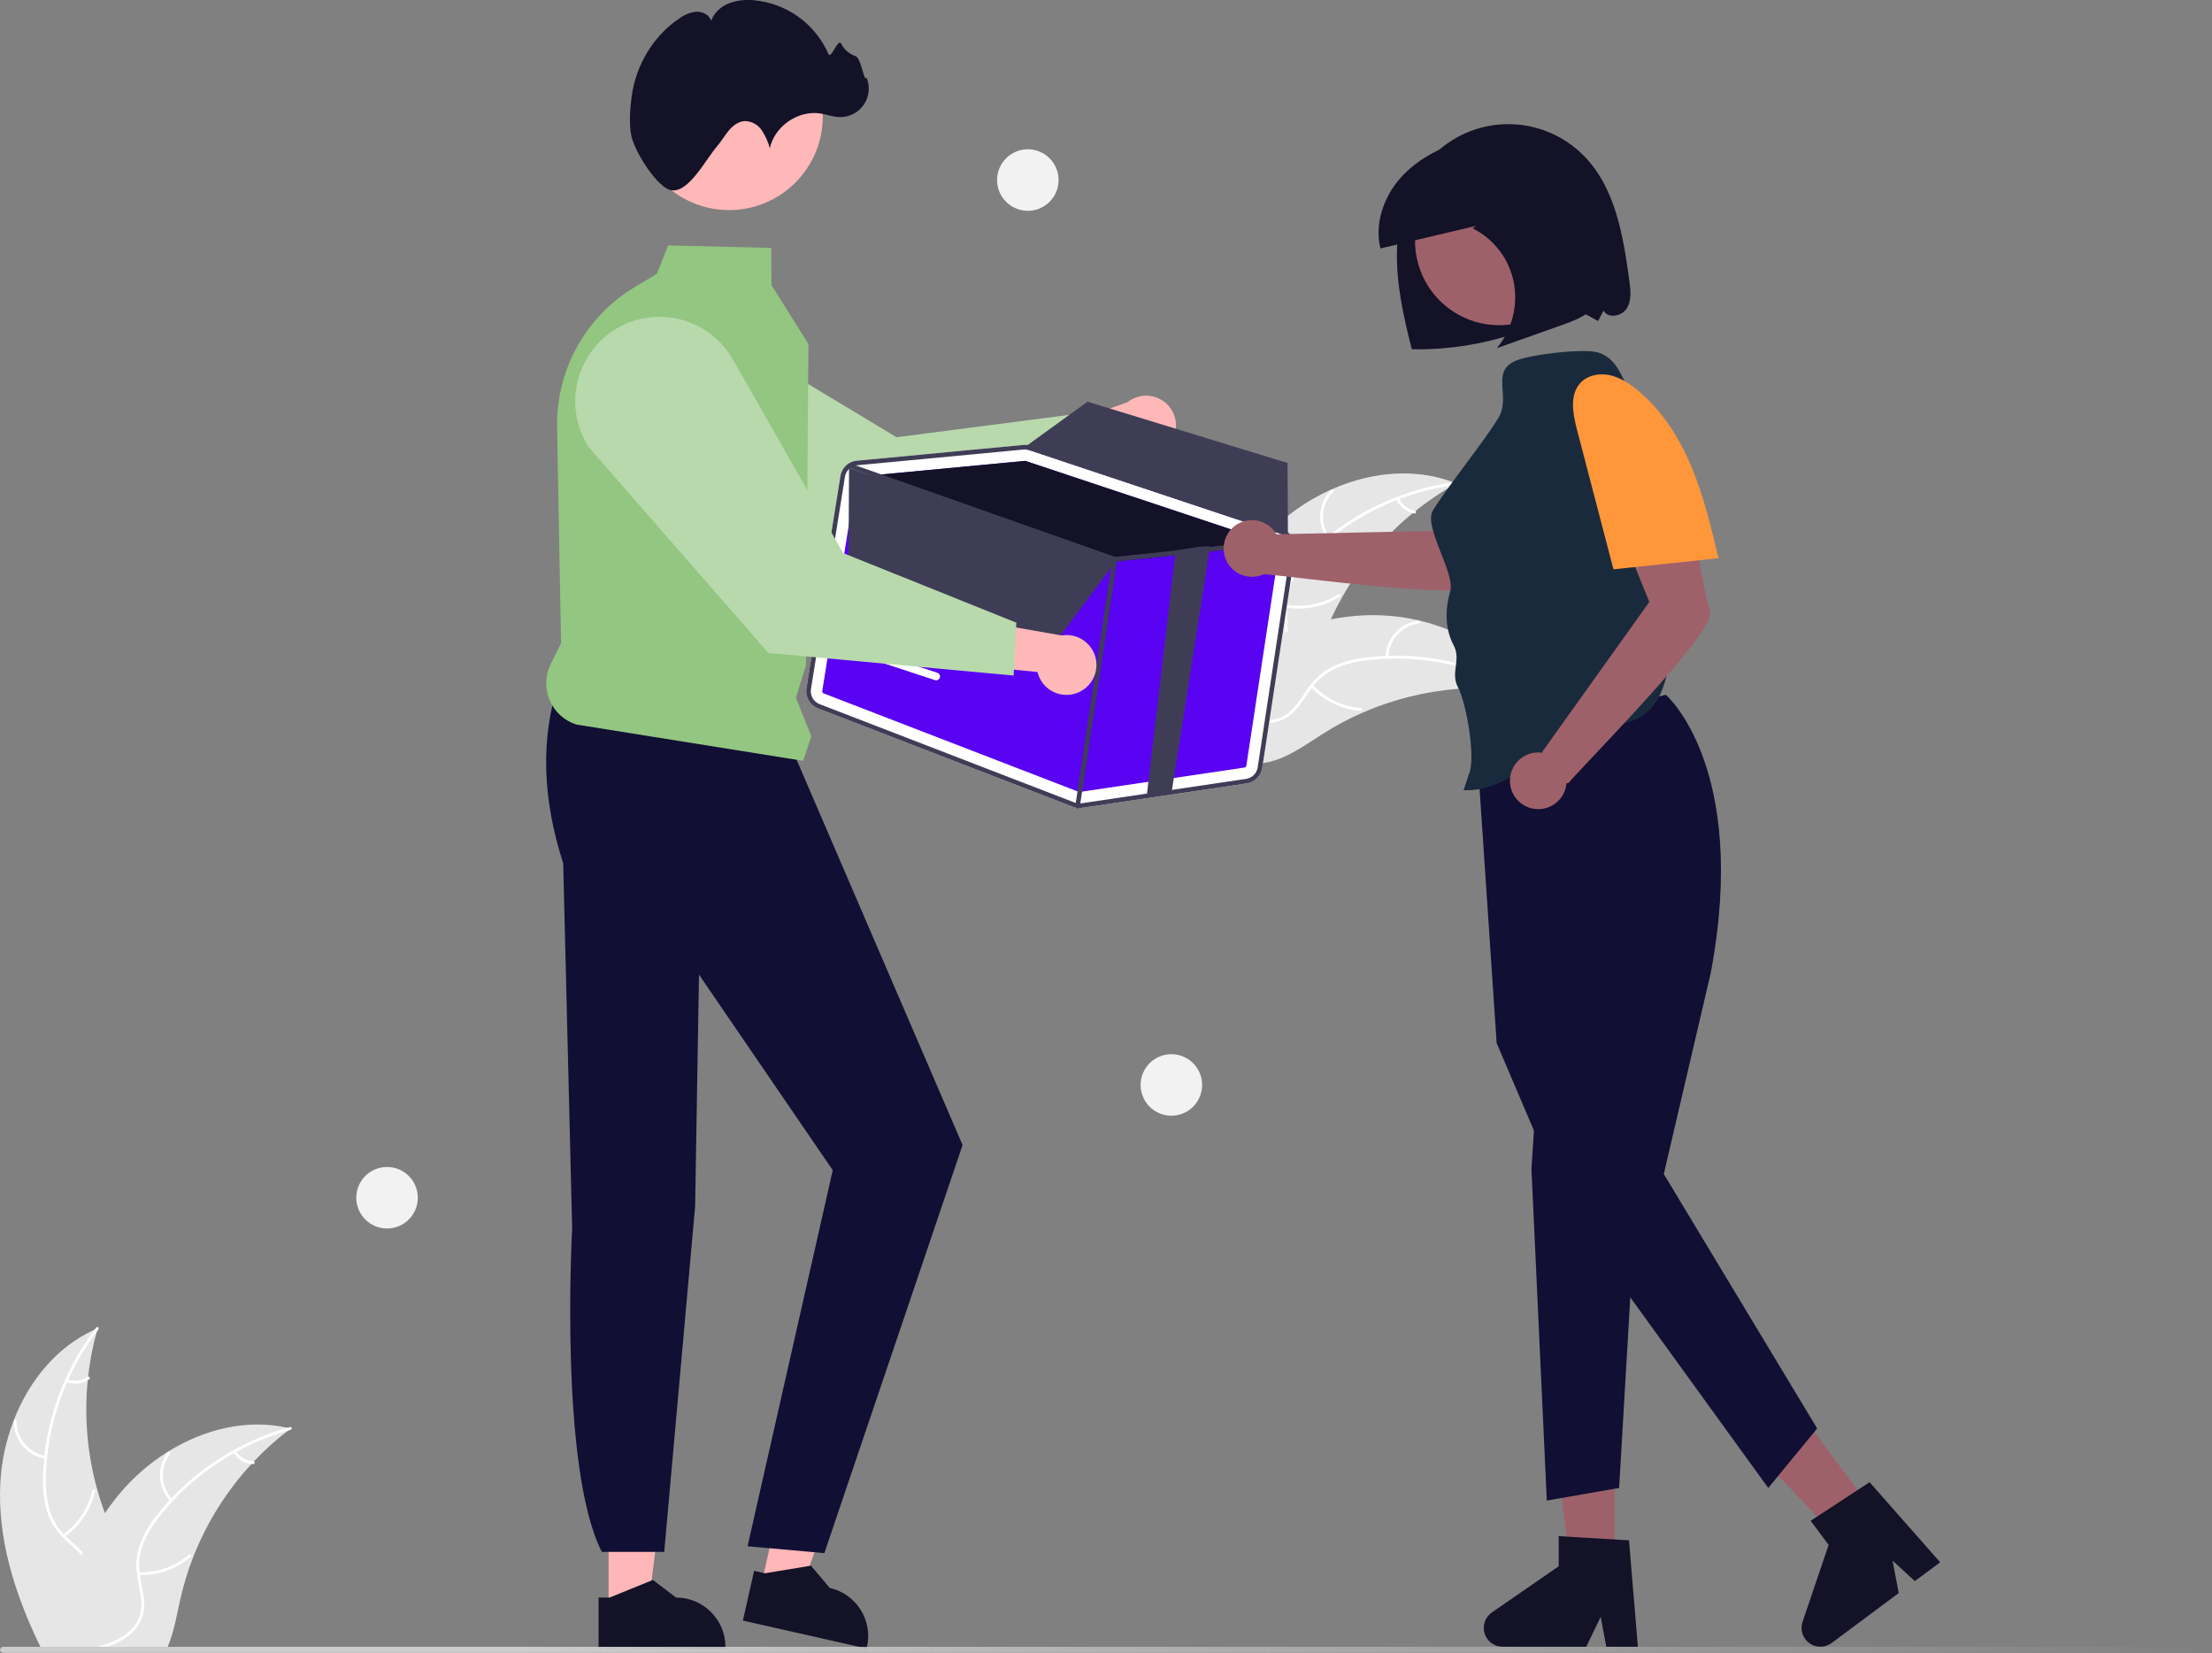 <svg width="863" height="645" viewBox="0 0 863 645" fill="none" xmlns="http://www.w3.org/2000/svg">
<rect x="0" y="0" width="863" height="645" fill="#808080" stroke="none"/>
<g clip-path="url(#clip0_1126_7400)">
<path d="M629.943 612.644H612.777L604.608 546.435H629.943V612.644Z" fill="#9E616A"/>
<path d="M639.003 642.385H626.693L624.495 630.763L618.868 642.385H586.219C584.654 642.385 583.13 641.885 581.869 640.958C580.609 640.03 579.678 638.724 579.212 637.23C578.746 635.736 578.77 634.132 579.281 632.653C579.791 631.173 580.761 629.896 582.049 629.007L608.121 611V599.25L635.545 600.887L639.003 642.385Z" fill="#131227"/>
<path d="M731.923 590.981L718.148 601.224L672.085 552.969L692.415 537.851L731.923 590.981Z" fill="#9E616A"/>
<path d="M756.94 609.441L747.061 616.786L738.363 608.771L740.782 621.456L714.583 640.938C713.327 641.872 711.806 642.38 710.241 642.388C708.676 642.396 707.15 641.903 705.884 640.982C704.619 640.061 703.681 638.76 703.208 637.268C702.735 635.776 702.751 634.172 703.253 632.69L713.431 602.683L706.419 593.255L729.402 578.204L756.94 609.441Z" fill="#131227"/>
<path d="M649.928 271.04C649.928 271.04 682.496 299.178 667.47 379.392L649.124 457.989L708.954 557.245L689.877 580.452L612.097 473.019L583.912 406.905L576.003 289.236L649.928 271.04Z" fill="#110F33"/>
<path d="M599.447 425.746L597.488 456.084L603.483 585.365L631.692 580.452L637.083 488.406L599.447 425.746Z" fill="#110F33"/>
<path d="M237.445 628.211L252.796 628.21L260.098 569.001L237.443 569.002L237.445 628.211Z" fill="#FFB6B6"/>
<path d="M233.53 623.199L237.85 623.199L254.719 616.339L263.76 623.198H263.762C268.871 623.198 273.771 625.228 277.384 628.841C280.997 632.454 283.027 637.354 283.027 642.463V643.089L233.53 643.091L233.53 623.199Z" fill="#131227"/>
<path d="M296.932 618.538L311.905 621.918L332.071 565.772L309.972 560.782L296.932 618.538Z" fill="#FFB6B6"/>
<path d="M294.216 612.786L298.431 613.738L316.397 610.762L323.705 619.444L323.706 619.445C328.69 620.57 333.022 623.63 335.751 627.95C338.479 632.27 339.38 637.496 338.255 642.48L338.117 643.091L289.835 632.19L294.216 612.786Z" fill="#131227"/>
<path d="M218.003 266.236C210.806 287.942 211.567 311.504 219.733 336.792L223.224 479.17C223.224 479.17 218.023 572.539 234.806 605.395H259.146L271.197 470.643L272.71 380.197L324.893 456.503L291.656 603.192L321.613 605.87L375.547 446.679L309.003 292.236L218.003 266.236Z" fill="#110F33"/>
<path d="M498.697 204.408C517.315 187.631 545.006 179.196 568.235 188.603C544.407 201.831 526.027 223.062 516.347 248.538C512.649 258.376 509.56 269.704 500.465 274.971C494.805 278.249 487.764 278.409 481.419 276.827C475.073 275.244 469.257 272.072 463.52 268.932L461.888 268.896C469.215 244.93 480.08 221.184 498.697 204.408Z" fill="#E6E6E6"/>
<path d="M568.105 189.112C547.533 191.771 528.321 200.844 513.199 215.043C509.889 218.042 507.073 221.544 504.853 225.42C502.813 229.265 501.841 233.587 502.036 237.935C502.136 241.994 502.709 246.133 501.821 250.145C501.337 252.192 500.424 254.114 499.145 255.783C497.865 257.453 496.247 258.833 494.397 259.834C489.851 262.447 484.637 263.271 479.511 263.899C473.819 264.597 467.896 265.231 462.969 268.424C462.372 268.811 461.806 267.862 462.402 267.475C470.975 261.921 481.822 263.942 491.04 260.235C495.341 258.505 499.146 255.469 500.494 250.878C501.671 246.863 501.084 242.594 500.947 238.486C500.695 234.246 501.484 230.009 503.246 226.145C505.261 222.169 507.938 218.564 511.162 215.486C518.31 208.44 526.521 202.562 535.495 198.066C545.709 192.879 556.734 189.477 568.095 188.008C568.798 187.917 568.804 189.022 568.105 189.112Z" fill="white"/>
<path d="M517.799 210.184C515.761 207.324 514.807 203.832 515.106 200.332C515.405 196.833 516.938 193.554 519.431 191.08C519.938 190.582 520.736 191.345 520.23 191.844C517.903 194.143 516.475 197.198 516.204 200.457C515.932 203.717 516.834 206.966 518.747 209.618C519.163 210.195 518.212 210.758 517.799 210.184Z" fill="white"/>
<path d="M501.714 235.884C508.783 237.137 516.065 235.679 522.108 231.801C522.706 231.416 523.271 232.365 522.674 232.749C516.379 236.773 508.798 238.275 501.444 236.955C500.743 236.829 501.017 235.759 501.714 235.884Z" fill="white"/>
<path d="M545.798 194.341C546.356 195.612 547.221 196.725 548.315 197.579C549.409 198.433 550.698 199.002 552.067 199.235C552.769 199.353 552.494 200.423 551.797 200.306C550.286 200.042 548.863 199.412 547.652 198.47C546.441 197.529 545.479 196.306 544.85 194.907C544.78 194.78 544.76 194.631 544.796 194.491C544.831 194.35 544.919 194.228 545.041 194.15C545.167 194.075 545.317 194.054 545.459 194.09C545.601 194.125 545.723 194.216 545.798 194.341Z" fill="white"/>
<path d="M593.813 269.507C593.372 269.447 592.932 269.386 592.485 269.332C586.559 268.545 580.578 268.241 574.603 268.423C574.141 268.43 573.672 268.444 573.211 268.464C558.82 269.056 544.663 272.314 531.461 278.074C526.21 280.371 521.141 283.064 516.298 286.13C509.611 290.364 502.696 295.487 495.22 297.214C494.442 297.403 493.653 297.544 492.858 297.635L461.969 270.89C461.93 270.794 461.884 270.704 461.844 270.608L460.562 269.596C460.8 269.421 461.052 269.244 461.29 269.068C461.428 268.966 461.573 268.869 461.711 268.767C461.806 268.701 461.9 268.635 461.981 268.569C462.013 268.547 462.044 268.525 462.069 268.51C462.151 268.445 462.233 268.393 462.308 268.334C463.71 267.341 465.122 266.356 466.543 265.38C466.549 265.373 466.549 265.373 466.562 265.372C477.32 257.825 488.935 251.582 501.163 246.772C501.53 246.634 501.903 246.488 502.284 246.361C507.791 244.314 513.456 242.719 519.223 241.595C522.383 240.989 525.571 240.544 528.776 240.26C537.058 239.544 545.401 240.135 553.499 242.012C569.642 245.755 584.409 254.62 593.155 268.445C593.379 268.798 593.596 269.147 593.813 269.507Z" fill="#E6E6E6"/>
<path d="M593.404 269.839C575.378 259.576 554.575 255.254 533.953 257.486C529.504 257.888 525.147 258.988 521.042 260.747C517.098 262.589 513.719 265.454 511.257 269.043C508.894 272.344 506.859 275.994 503.734 278.663C502.115 280.006 500.23 280.991 498.203 281.554C496.176 282.116 494.053 282.244 491.973 281.929C486.77 281.279 482.111 278.797 477.64 276.213C472.675 273.343 467.564 270.283 461.708 269.866C460.998 269.815 461.118 268.717 461.826 268.768C472.015 269.494 479.459 277.638 489.051 280.228C493.527 281.436 498.394 281.303 502.233 278.449C505.591 275.953 507.692 272.19 510.056 268.827C512.407 265.29 515.588 262.383 519.322 260.358C523.324 258.397 527.632 257.13 532.059 256.613C542.009 255.291 552.104 255.541 561.976 257.355C573.254 259.362 584.105 263.284 594.061 268.951C594.677 269.302 594.016 270.188 593.404 269.839Z" fill="white"/>
<path d="M540.55 256.376C540.646 252.865 541.986 249.503 544.331 246.889C546.677 244.274 549.876 242.579 553.356 242.106C554.06 242.012 554.238 243.103 553.533 243.196C550.292 243.631 547.312 245.211 545.133 247.649C542.954 250.088 541.718 253.225 541.649 256.495C541.633 257.206 540.535 257.083 540.55 256.376Z" fill="white"/>
<path d="M512.234 267.212C517.125 272.468 523.817 275.689 530.976 276.23C531.686 276.283 531.566 277.381 530.857 277.328C523.408 276.751 516.451 273.386 511.374 267.904C510.89 267.382 511.754 266.692 512.234 267.212Z" fill="white"/>
<path d="M572.445 260.584C572.125 261.935 572.146 263.344 572.505 264.684C572.865 266.025 573.551 267.256 574.504 268.266C574.994 268.782 574.13 269.471 573.643 268.958C572.596 267.838 571.839 266.478 571.439 264.997C571.039 263.516 571.007 261.96 571.347 260.465C571.367 260.321 571.442 260.191 571.555 260.1C571.668 260.009 571.811 259.964 571.956 259.975C572.101 259.992 572.234 260.065 572.326 260.179C572.417 260.293 572.46 260.438 572.445 260.584Z" fill="white"/>
<path d="M51.273 627.136C49.823 632.576 46.013 637.106 41.413 640.406C40.663 640.946 39.893 641.446 39.113 641.916C38.873 642.056 38.633 642.206 38.383 642.336C38.113 642.496 37.843 642.646 37.573 642.786H15.943C15.553 641.996 15.173 641.196 14.793 640.406C5.523 620.926 -0.987 599.906 0.123 578.496C0.564 570.191 2.308 562.008 5.293 554.246C11.233 538.776 22.073 525.386 36.983 518.646C37.353 518.476 37.743 518.306 38.123 518.146C38.003 518.576 37.883 518.996 37.763 519.426C36.164 525.189 35.033 531.071 34.383 537.016C34.323 537.476 34.273 537.936 34.233 538.406C32.813 552.744 34.074 567.22 37.953 581.096C37.963 581.126 37.973 581.166 37.983 581.196C38.833 584.266 39.82 587.289 40.943 590.266C41.823 592.616 42.773 594.936 43.813 597.216C48.153 606.786 53.973 616.986 51.273 627.136Z" fill="#E6E6E6"/>
<path d="M38.393 518.596C38.183 518.876 37.973 519.146 37.763 519.426C33.371 525.247 29.641 531.539 26.643 538.186C26.483 538.516 26.333 538.846 26.203 539.186C22.095 548.468 19.457 558.332 18.383 568.426C18.372 568.495 18.365 568.565 18.363 568.636C18.113 570.996 17.963 573.376 17.903 575.756C17.681 580.217 18.163 584.685 19.333 588.996C20.4 592.516 22.269 595.741 24.793 598.416C25.043 598.686 25.293 598.956 25.563 599.216C25.763 599.426 25.983 599.636 26.193 599.836C28.213 601.766 30.423 603.556 32.323 605.626C33.194 606.554 33.981 607.558 34.673 608.626C35.779 610.415 36.493 612.419 36.769 614.504C37.044 616.59 36.876 618.71 36.273 620.726C34.913 625.786 31.803 630.056 28.623 634.126C27.033 636.166 25.393 638.226 23.973 640.406C23.453 641.186 22.973 641.976 22.533 642.786H21.273C21.693 641.976 22.153 641.186 22.653 640.406C26.303 634.656 31.493 629.716 34.183 623.386C36.003 619.116 36.553 614.276 34.253 610.086C33.579 608.867 32.764 607.733 31.823 606.706C29.993 604.636 27.803 602.866 25.813 600.996C25.313 600.526 24.823 600.046 24.353 599.546C21.861 597.014 19.939 593.98 18.713 590.646C17.326 586.411 16.67 581.971 16.773 577.516C16.773 574.676 16.923 571.816 17.203 568.976C17.233 568.616 17.273 568.246 17.313 567.876C19.358 550.004 26.15 533.006 36.983 518.646C37.183 518.366 37.393 518.096 37.603 517.826C38.033 517.266 38.823 518.046 38.393 518.596Z" fill="white"/>
<path d="M17.717 569.07C14.253 568.489 11.109 566.695 8.846 564.009C6.583 561.323 5.348 557.92 5.363 554.408C5.365 554.264 5.422 554.128 5.523 554.026C5.624 553.924 5.76 553.866 5.903 553.862C6.046 553.859 6.185 553.912 6.29 554.009C6.396 554.106 6.459 554.241 6.467 554.384C6.448 557.654 7.598 560.824 9.711 563.321C11.823 565.817 14.758 567.477 17.987 568C18.689 568.114 18.414 569.184 17.717 569.07Z" fill="white"/>
<path d="M24.516 598.617C30.4 594.504 34.518 588.324 36.049 581.309C36.2 580.614 37.271 580.885 37.12 581.579C35.514 588.876 31.215 595.299 25.082 599.565C24.497 599.972 23.934 599.021 24.516 598.617Z" fill="white"/>
<path d="M26.312 538.069C27.606 538.573 29.004 538.748 30.382 538.579C31.759 538.409 33.074 537.9 34.206 537.097C34.785 536.684 35.348 537.635 34.772 538.045C33.517 538.927 32.065 539.487 30.543 539.678C29.021 539.869 27.476 539.684 26.042 539.14C25.903 539.1 25.784 539.008 25.709 538.884C25.635 538.759 25.611 538.611 25.642 538.469C25.678 538.327 25.769 538.206 25.895 538.131C26.02 538.056 26.171 538.034 26.312 538.069Z" fill="white"/>
<path d="M113.413 557.266C113.063 557.536 112.703 557.806 112.353 558.086C107.606 561.719 103.161 565.733 99.063 570.086C98.743 570.416 98.423 570.756 98.113 571.096L98.103 571.106C88.387 581.653 80.705 593.906 75.443 607.246L75.413 607.336C75.403 607.366 75.393 607.386 75.383 607.416C73.298 612.756 71.616 618.244 70.353 623.836C69.133 629.296 68.133 635.146 66.223 640.406C65.933 641.216 65.613 642.016 65.273 642.786H20.813C20.963 641.996 21.123 641.196 21.283 640.406C23.545 628.819 27.08 617.517 31.823 606.706C31.983 606.346 32.143 605.986 32.323 605.626C34.772 600.284 37.652 595.151 40.933 590.276L40.934 590.272L40.936 590.269L40.939 590.267L40.943 590.266C42.745 587.606 44.681 585.04 46.743 582.576C52.091 576.213 58.409 570.732 65.463 566.336C65.503 566.306 65.553 566.286 65.593 566.256C79.633 557.546 96.273 553.396 112.183 556.986H112.193C112.603 557.076 113.003 557.166 113.413 557.266Z" fill="#E6E6E6"/>
<path d="M113.363 557.796C113.023 557.886 112.683 557.986 112.353 558.086C105.345 560.088 98.58 562.862 92.183 566.356C91.863 566.526 91.543 566.706 91.223 566.886C82.383 571.82 74.358 578.091 67.433 585.476C67.428 585.481 67.424 585.488 67.423 585.496C67.343 585.576 67.253 585.666 67.183 585.746C65.583 587.466 64.043 589.256 62.583 591.096C59.727 594.527 57.426 598.383 55.763 602.526C54.492 605.978 54.044 609.68 54.453 613.336C54.483 613.706 54.533 614.066 54.583 614.436C54.623 614.726 54.663 615.016 54.713 615.316C55.373 619.326 56.513 623.346 56.193 627.436C55.998 629.532 55.362 631.562 54.327 633.394C53.291 635.226 51.879 636.819 50.183 638.066C49.031 638.957 47.799 639.74 46.503 640.406C44.651 641.361 42.72 642.157 40.733 642.786H36.803C37.333 642.636 37.853 642.486 38.383 642.336C40.264 641.805 42.111 641.161 43.913 640.406C44.943 639.975 45.945 639.481 46.913 638.926C50.933 636.616 54.283 633.076 54.983 628.346C55.593 624.206 54.413 620.066 53.713 616.016C53.593 615.316 53.483 614.626 53.423 613.936C52.946 610.429 53.236 606.86 54.273 603.476C55.712 599.255 57.863 595.311 60.633 591.816C62.347 589.54 64.176 587.354 66.113 585.266C66.353 584.996 66.603 584.726 66.863 584.456C73.934 577.018 82.098 570.702 91.073 565.726H91.083C97.757 562.011 104.837 559.078 112.183 556.986H112.193C112.523 556.886 112.863 556.786 113.193 556.696C113.883 556.516 114.043 557.606 113.363 557.796Z" fill="white"/>
<path d="M66.468 585.645C64.052 583.095 62.622 579.77 62.432 576.263C62.242 572.756 63.306 569.295 65.431 566.5C65.864 565.935 66.761 566.58 66.328 567.145C64.344 569.745 63.354 572.969 63.537 576.234C63.72 579.499 65.065 582.592 67.328 584.953C67.819 585.466 66.956 586.156 66.468 585.645Z" fill="white"/>
<path d="M54.107 613.33C61.282 613.588 68.291 611.133 73.736 606.454C74.275 605.99 74.967 606.851 74.429 607.315C68.753 612.173 61.454 614.714 53.988 614.428C53.276 614.4 53.399 613.302 54.107 613.33Z" fill="white"/>
<path d="M91.996 566.067C92.725 567.249 93.736 568.23 94.938 568.924C96.14 569.619 97.496 570.003 98.883 570.044C99.595 570.063 99.471 571.161 98.764 571.142C97.231 571.09 95.735 570.663 94.405 569.899C93.075 569.135 91.952 568.058 91.135 566.76C91.048 566.644 91.008 566.499 91.024 566.355C91.039 566.211 91.109 566.078 91.219 565.983C91.334 565.892 91.479 565.85 91.625 565.866C91.77 565.881 91.903 565.954 91.996 566.067Z" fill="white"/>
<path d="M456.383 173.13C455.356 174.479 454.046 175.588 452.545 176.377C451.044 177.166 449.389 177.616 447.695 177.696C446.001 177.776 444.31 177.483 442.741 176.839C441.173 176.195 439.765 175.215 438.616 173.967L400.815 190.407L404.497 169.306L439.829 156.929C442.052 155.138 444.856 154.225 447.707 154.363C450.559 154.501 453.261 155.68 455.302 157.677C457.342 159.674 458.579 162.35 458.778 165.198C458.978 168.046 458.125 170.868 456.383 173.13Z" fill="#FFB8B8"/>
<path d="M431.157 179.718L343.36 218.826L343.171 218.759L243.104 183.1C235.651 179.205 229.968 172.607 227.22 164.659C224.472 156.71 224.866 148.012 228.323 140.344C230.238 136.108 233.03 132.326 236.512 129.246C239.995 126.166 244.091 123.859 248.53 122.477C252.969 121.094 257.65 120.667 262.266 121.224C266.882 121.781 271.327 123.309 275.31 125.708L349.778 170.567L421.99 161.208L431.157 179.718Z" fill="#B8D9AC"/>
<path d="M862.703 643.596C862.704 643.752 862.673 643.907 862.614 644.052C862.554 644.196 862.466 644.328 862.356 644.438C862.245 644.549 862.114 644.636 861.969 644.696C861.825 644.756 861.67 644.786 861.513 644.786H1.223C0.908 644.786 0.605 644.66 0.382 644.437C0.159 644.214 0.033 643.911 0.033 643.596C0.033 643.28 0.159 642.978 0.382 642.754C0.605 642.531 0.908 642.406 1.223 642.406H861.513C861.67 642.405 861.825 642.436 861.969 642.495C862.114 642.555 862.245 642.643 862.356 642.753C862.466 642.864 862.554 642.995 862.614 643.14C862.673 643.284 862.704 643.439 862.703 643.596Z" fill="url(#paint0_linear_1126_7400)"/>
<path d="M313.343 296.796L224.838 282.64C222.516 281.896 220.384 280.659 218.585 279.014C216.787 277.368 215.367 275.353 214.421 273.107C213.475 270.86 213.027 268.436 213.106 266C213.186 263.563 213.792 261.173 214.882 258.994L218.896 250.965L217.337 166.619C217.149 155.647 219.854 144.82 225.179 135.225C230.504 125.631 238.263 117.609 247.673 111.965L256.304 106.804L260.666 95.728L300.886 96.709L301.003 111.236L315.407 134.204L315.406 134.299L314.503 259.313L310.533 272.214L316.535 287.22L313.343 296.796Z" fill="#93C681"/>
<path d="M284.459 81.954C304.642 81.954 321.003 65.593 321.003 45.41C321.003 25.227 304.642 8.866 284.459 8.866C264.276 8.866 247.915 25.227 247.915 45.41C247.915 65.593 264.276 81.954 284.459 81.954Z" fill="#FFB8B8"/>
<path d="M246.406 53.377C245.316 48.785 245.816 42.323 246.432 37.7C248.047 25.578 254.778 14.055 265.005 7.229C266.944 5.756 269.249 4.841 271.67 4.581C274.089 4.48 276.712 5.775 277.455 8.08C278.064 6.558 278.979 5.178 280.142 4.024C281.306 2.871 282.694 1.967 284.22 1.371C287.286 0.196 290.583 -0.248 293.851 0.073C300.184 0.595 306.258 2.822 311.428 6.518C316.597 10.213 320.67 15.239 323.214 21.063C324.19 23.381 326.916 14.816 328.153 17.007C329.29 19.285 331.272 21.027 333.677 21.861C336.1 22.537 337.084 32.521 338.038 30.193C338.778 31.914 339.07 33.793 338.888 35.657C338.706 37.521 338.055 39.309 336.996 40.854C335.937 42.398 334.504 43.65 332.831 44.492C331.158 45.334 329.299 45.738 327.428 45.668C324.961 45.576 322.603 44.669 320.166 44.278C311.45 42.882 302.206 49.201 300.342 57.829C299.675 55.334 298.61 52.963 297.187 50.808C296.464 49.736 295.497 48.852 294.364 48.23C293.231 47.607 291.966 47.264 290.674 47.229C288.194 47.322 286.014 48.943 284.406 50.832C282.797 52.721 281.588 54.925 279.968 56.804C275.212 62.317 268.78 75.174 262.003 74.236C256.655 73.496 247.894 59.646 246.406 53.377Z" fill="#131227"/>
<path d="M505.364 214.541C505.62 212.875 505.278 211.172 504.398 209.734C503.518 208.297 502.157 207.217 500.557 206.687L402.144 173.91C401.2 173.594 400.201 173.48 399.211 173.573L374.544 175.906L360.39 177.248L334.272 179.717C332.695 179.867 331.212 180.537 330.057 181.621C328.902 182.705 328.139 184.142 327.888 185.706L314.627 268.544C314.376 270.16 314.683 271.813 315.499 273.23C316.314 274.648 317.588 275.744 319.111 276.34L418.551 314.724C419.018 314.905 419.503 315.036 419.998 315.113C420.718 315.229 421.452 315.235 422.173 315.129L486.429 305.606C487.945 305.386 489.349 304.684 490.434 303.603C491.519 302.523 492.227 301.121 492.452 299.606L505.364 214.541Z" fill="white"/>
<path d="M321.365 270.503L420.805 308.885C420.95 308.943 421.108 308.961 421.262 308.939L485.509 299.417C485.7 299.391 485.876 299.303 486.013 299.168C486.149 299.032 486.237 298.856 486.264 298.665L499.184 213.598C499.213 213.391 499.17 213.179 499.06 213C498.951 212.821 498.783 212.686 498.584 212.617L497.923 212.393L400.165 179.847C400.121 179.831 400.075 179.82 400.028 179.814C399.952 179.8 399.875 179.796 399.798 179.802L339.633 185.495L334.859 185.943C334.663 185.964 334.48 186.048 334.336 186.183C334.193 186.318 334.097 186.497 334.064 186.691L320.805 269.525C320.773 269.728 320.811 269.935 320.913 270.113C321.015 270.291 321.174 270.428 321.365 270.503Z" fill="#5903f2"/>
<path d="M339.634 185.495L399.798 179.802C399.875 179.796 399.952 179.8 400.028 179.814C400.075 179.82 400.121 179.831 400.165 179.847L497.923 212.393L472.136 215.123L462.486 216.139L435.025 219.041C434.945 219.045 434.865 219.044 434.785 219.038C434.736 219.023 434.687 219.008 434.628 218.993L339.634 185.495Z" fill="#131227"/>
<path d="M319.109 276.345L418.549 314.727C419.017 314.908 419.504 315.035 420 315.107C420.72 315.226 421.454 315.235 422.177 315.134L486.424 305.612C487.94 305.391 489.345 304.688 490.431 303.607C491.517 302.526 492.226 301.124 492.453 299.608L505.362 214.541C505.553 213.286 505.409 212.004 504.944 210.824C504.879 210.667 504.813 210.51 504.737 210.362C504.225 209.284 503.446 208.356 502.473 207.665C501.888 207.244 501.242 206.915 500.558 206.688L500.441 206.647L402.149 173.909C401.748 173.781 401.338 173.681 400.922 173.611C400.354 173.531 399.778 173.519 399.207 173.578L374.544 175.902L360.392 177.252L334.269 179.719C333.2 179.819 332.168 180.16 331.25 180.716C331.179 180.751 331.112 180.791 331.048 180.838C331.002 180.867 330.959 180.9 330.918 180.936C330.116 181.483 329.435 182.187 328.914 183.006C328.394 183.825 328.046 184.742 327.891 185.699L314.621 268.543C314.37 270.16 314.678 271.814 315.494 273.233C316.31 274.651 317.585 275.749 319.109 276.345ZM329.652 185.988C329.813 184.995 330.253 184.069 330.921 183.317C331.124 183.075 331.35 182.854 331.597 182.658C332.272 182.113 333.069 181.741 333.921 181.574C334.089 181.54 334.259 181.516 334.43 181.502L378.415 177.347L399.379 175.352C399.522 175.336 399.652 175.338 399.783 175.33C400.101 175.324 400.418 175.347 400.731 175.401C401.019 175.438 401.302 175.506 401.576 175.602L499.984 208.381C500.062 208.408 500.129 208.435 500.207 208.463C501.102 208.795 501.888 209.367 502.48 210.116C502.948 210.69 503.29 211.355 503.483 212.069C503.676 212.784 503.716 213.531 503.601 214.262L490.68 299.338C490.511 300.473 489.981 301.523 489.169 302.334C488.357 303.144 487.307 303.672 486.172 303.84L421.915 313.361C420.995 313.493 420.058 313.386 419.192 313.051L319.751 274.679C318.611 274.229 317.658 273.406 317.047 272.344C316.437 271.282 316.206 270.043 316.392 268.833L329.652 185.988Z" fill="#3F3D56"/>
<path d="M330.704 181.387C330.756 181.237 330.849 181.103 330.972 181.001C331.012 180.968 331.056 180.939 331.101 180.913C331.142 180.897 331.185 180.871 331.227 180.855C331.426 180.774 331.648 180.771 331.851 180.844L333.921 181.574L435.036 217.243L458.701 214.743L471.944 213.346L499.974 210.379L502.48 210.116L502.967 210.062C503.177 210.043 503.387 210.098 503.561 210.217C503.735 210.337 503.862 210.513 503.919 210.716C503.933 210.763 503.942 210.81 503.946 210.859C503.967 211.051 503.924 211.245 503.825 211.412C503.726 211.578 503.575 211.708 503.396 211.781C503.317 211.814 503.233 211.836 503.148 211.848L499.739 212.205L472.136 215.123L462.486 216.139L435.025 219.041C434.945 219.045 434.865 219.044 434.784 219.038C434.736 219.023 434.687 219.008 434.628 218.993L331.597 182.658L331.247 182.534C331.167 182.508 331.093 182.467 331.028 182.413C330.872 182.298 330.756 182.137 330.698 181.953C330.64 181.769 330.642 181.57 330.704 181.387Z" fill="#3F3D56"/>
<path d="M420.271 315.368C420.038 315.33 419.829 315.203 419.69 315.013C419.551 314.822 419.493 314.585 419.528 314.352L434.045 218.018C434.08 217.783 434.207 217.573 434.398 217.432C434.589 217.291 434.828 217.232 435.062 217.267L435.07 217.269C435.303 217.306 435.511 217.433 435.65 217.624C435.789 217.814 435.848 218.051 435.812 218.284L421.296 314.618C421.26 314.853 421.133 315.064 420.942 315.204C420.752 315.345 420.513 315.404 420.279 315.369L420.271 315.368Z" fill="#3F3D56"/>
<path d="M457.068 309.256L447.413 310.275L458.706 214.741C458.706 214.741 471.601 212.406 471.946 213.342C472.158 213.901 457.16 308.644 457.068 309.256Z" fill="#3F3D56"/>
<path d="M331.25 182.533L330.99 226.1L408.116 255.488L435.813 218.284L331.25 182.533Z" fill="#3F3D56"/>
<path d="M502.483 210.118C501.838 209.307 500.97 208.704 499.986 208.381L401.58 175.603C401.304 175.51 401.02 175.441 400.732 175.397C400.418 175.343 400.1 175.319 399.782 175.326L399.941 174.328L400.927 173.615L424.295 156.696L502.335 180.613L502.471 207.665L502.483 210.118Z" fill="#3F3D56"/>
<path d="M335.181 252.472C335.291 252.483 335.401 252.506 335.507 252.541L365.7 262.458C366.078 262.582 366.391 262.851 366.571 263.206C366.751 263.561 366.782 263.973 366.658 264.351C366.534 264.729 366.265 265.042 365.91 265.222C365.555 265.401 365.143 265.433 364.765 265.308L334.571 255.392C334.22 255.276 333.925 255.036 333.74 254.717C333.556 254.397 333.495 254.021 333.571 253.66C333.646 253.298 333.852 252.978 334.149 252.759C334.446 252.54 334.813 252.438 335.181 252.472Z" fill="white"/>
<path d="M457.003 435.236C463.631 435.236 469.003 429.863 469.003 423.236C469.003 416.608 463.631 411.236 457.003 411.236C450.376 411.236 445.003 416.608 445.003 423.236C445.003 429.863 450.376 435.236 457.003 435.236Z" fill="#F2F2F2"/>
<path d="M151.003 479.236C157.631 479.236 163.003 473.863 163.003 467.236C163.003 460.608 157.631 455.236 151.003 455.236C144.376 455.236 139.003 460.608 139.003 467.236C139.003 473.863 144.376 479.236 151.003 479.236Z" fill="#F2F2F2"/>
<path d="M401.003 82.236C407.631 82.236 413.003 76.863 413.003 70.236C413.003 63.608 407.631 58.236 401.003 58.236C394.376 58.236 389.003 63.608 389.003 70.236C389.003 76.863 394.376 82.236 401.003 82.236Z" fill="#F2F2F2"/>
<path d="M420.692 270.121C419.137 270.797 417.452 271.124 415.757 271.078C414.062 271.032 412.397 270.615 410.881 269.857C409.364 269.098 408.032 268.016 406.979 266.687C405.926 265.358 405.177 263.814 404.785 262.164L363.773 258.021L377.303 241.415L414.174 247.895C416.989 247.42 419.881 247.995 422.301 249.509C424.721 251.024 426.502 253.374 427.305 256.113C428.109 258.853 427.879 261.792 426.66 264.374C425.441 266.956 423.318 269.001 420.692 270.121Z" fill="#FFB8B8"/>
<path d="M395.467 263.534L299.758 254.715L299.627 254.564L229.776 174.528C225.179 167.485 223.449 158.952 224.938 150.674C226.428 142.397 231.026 135.002 237.789 130.004C241.532 127.246 245.816 125.312 250.36 124.328C254.904 123.345 259.605 123.335 264.153 124.3C268.702 125.264 272.994 127.181 276.748 129.924C280.502 132.667 283.632 136.173 285.933 140.213L328.955 215.758L396.521 242.905L395.467 263.534Z" fill="#B8D9AC"/>
<path d="M635.69 109.617C633.314 92.183 630.333 73.465 618.036 60.88C614.135 56.887 609.465 53.725 604.308 51.585C599.152 49.446 593.615 48.372 588.032 48.43C582.45 48.488 576.937 49.675 571.825 51.921C566.714 54.167 562.111 57.425 558.292 61.498C549.342 71.047 545.389 84.455 545.027 97.538C544.665 110.621 547.579 123.559 550.811 136.242C567.917 136.583 584.897 133.241 600.597 126.442C604.523 124.738 608.386 122.812 612.534 121.756C616.682 120.7 619.639 123.357 623.497 125.209L625.615 121.154C627.349 124.38 632.718 123.424 634.665 120.322C636.612 117.219 636.185 113.246 635.69 109.617Z" fill="#131227"/>
<path d="M567.884 206.925L498.008 208.42C496.935 206.565 495.346 205.062 493.434 204.094C491.522 203.125 489.37 202.733 487.24 202.966C485.11 203.198 483.093 204.045 481.435 205.402C479.777 206.76 478.55 208.57 477.902 210.613C477.254 212.656 477.214 214.842 477.786 216.908C478.358 218.973 479.518 220.827 481.125 222.245C482.732 223.662 484.717 224.582 486.837 224.893C488.957 225.204 491.122 224.891 493.068 223.994C502.336 224.52 574.84 234.811 579.165 228.179C583.556 221.448 606.99 197.693 606.99 197.693L588.977 172.049L567.884 206.925Z" fill="#9E616A"/>
<path d="M584.911 126.865C603.043 126.865 617.741 112.167 617.741 94.035C617.741 75.904 603.043 61.205 584.911 61.205C566.78 61.205 552.081 75.904 552.081 94.035C552.081 112.167 566.78 126.865 584.911 126.865Z" fill="#9E616A"/>
<path d="M637.494 157.204C633.625 149.504 631.745 139.992 623.497 137.496C617.927 135.81 595.4 138.336 590.324 141.182C581.88 145.915 589.532 154.784 584.55 163.084C579.135 172.106 564.418 190.213 559.003 199.236C555.28 205.439 567.82 223.646 565.807 230.594C563.795 237.543 563.698 245.341 567.127 251.711C570.196 257.413 565.755 262.456 568.842 268.148C572.052 274.068 575.99 296.201 573.003 302.236L571.003 308.236C590.85 309.402 607.538 285.692 627.261 283.194C632.16 282.574 637.247 281.764 641.284 278.92C647.23 274.731 649.581 267.131 651.05 260.007C658.121 225.186 653.349 189.001 637.494 157.204Z" fill="#192a3c"/>
<path d="M667.25 238.505C664.485 230.96 659.481 197.969 659.481 197.969L628.157 197.05L643.471 234.822L601.681 293.325C601.681 293.325 601.758 293.454 601.899 293.683C599.702 293.33 597.449 293.649 595.436 294.598C593.423 295.547 591.743 297.081 590.617 299C589.49 300.919 588.969 303.133 589.122 305.353C589.274 307.573 590.094 309.696 591.472 311.442C592.851 313.189 594.725 314.479 596.849 315.143C598.972 315.808 601.247 315.815 603.376 315.165C605.504 314.516 607.386 313.238 608.777 311.501C610.167 309.763 611.001 307.647 611.168 305.428C611.322 305.516 611.502 305.548 611.677 305.518C611.852 305.488 612.011 305.398 612.126 305.263C616.776 299.428 670.014 246.051 667.25 238.505Z" fill="#9E616A"/>
<path d="M670.434 217.67C667.559 205.536 664.663 193.335 659.815 181.845C654.968 170.355 648.029 159.502 638.269 151.739C635.148 149.258 631.66 147.067 627.748 146.296C623.836 145.524 619.428 146.387 616.681 149.277C612.285 153.9 613.608 161.322 615.22 167.495C619.975 185.695 624.729 203.896 629.483 222.096C643.212 220.641 656.942 219.185 670.671 217.73L670.434 217.67Z" fill="#FF963A"/>
<path d="M625.139 98.589C623.93 90.647 622.667 82.638 619.826 75.16C616.986 67.682 612.408 60.678 605.84 56.441C595.441 49.734 581.978 51.028 570.319 54.886C561.303 57.87 552.502 62.405 546.143 69.695C539.785 76.986 536.214 87.389 538.579 96.922C551.016 93.984 563.452 91.045 575.888 88.107L574.527 89.069C578.61 91.105 582.176 94.045 584.954 97.665C587.731 101.285 589.648 105.49 590.557 109.962C591.447 114.488 591.319 119.154 590.184 123.625C589.048 128.095 586.933 132.257 583.992 135.81C592.474 132.801 600.955 129.792 609.437 126.783C614.672 124.926 620.275 122.786 623.38 118.023C626.979 112.5 626.143 105.18 625.139 98.589Z" fill="#131227"/>
</g>
<defs>
<linearGradient id="paint0_linear_1126_7400" x1="202.5" y1="645.003" x2="863" y2="645.005" gradientUnits="userSpaceOnUse">
<stop stop-color="#CCCCCC"/>
<stop offset="1" stop-color="#CCCCCC" stop-opacity="0"/>
</linearGradient>
<clipPath id="clip0_1126_7400">
<rect width="862.703" height="644.786" fill="white"/>
</clipPath>
</defs>
</svg>
